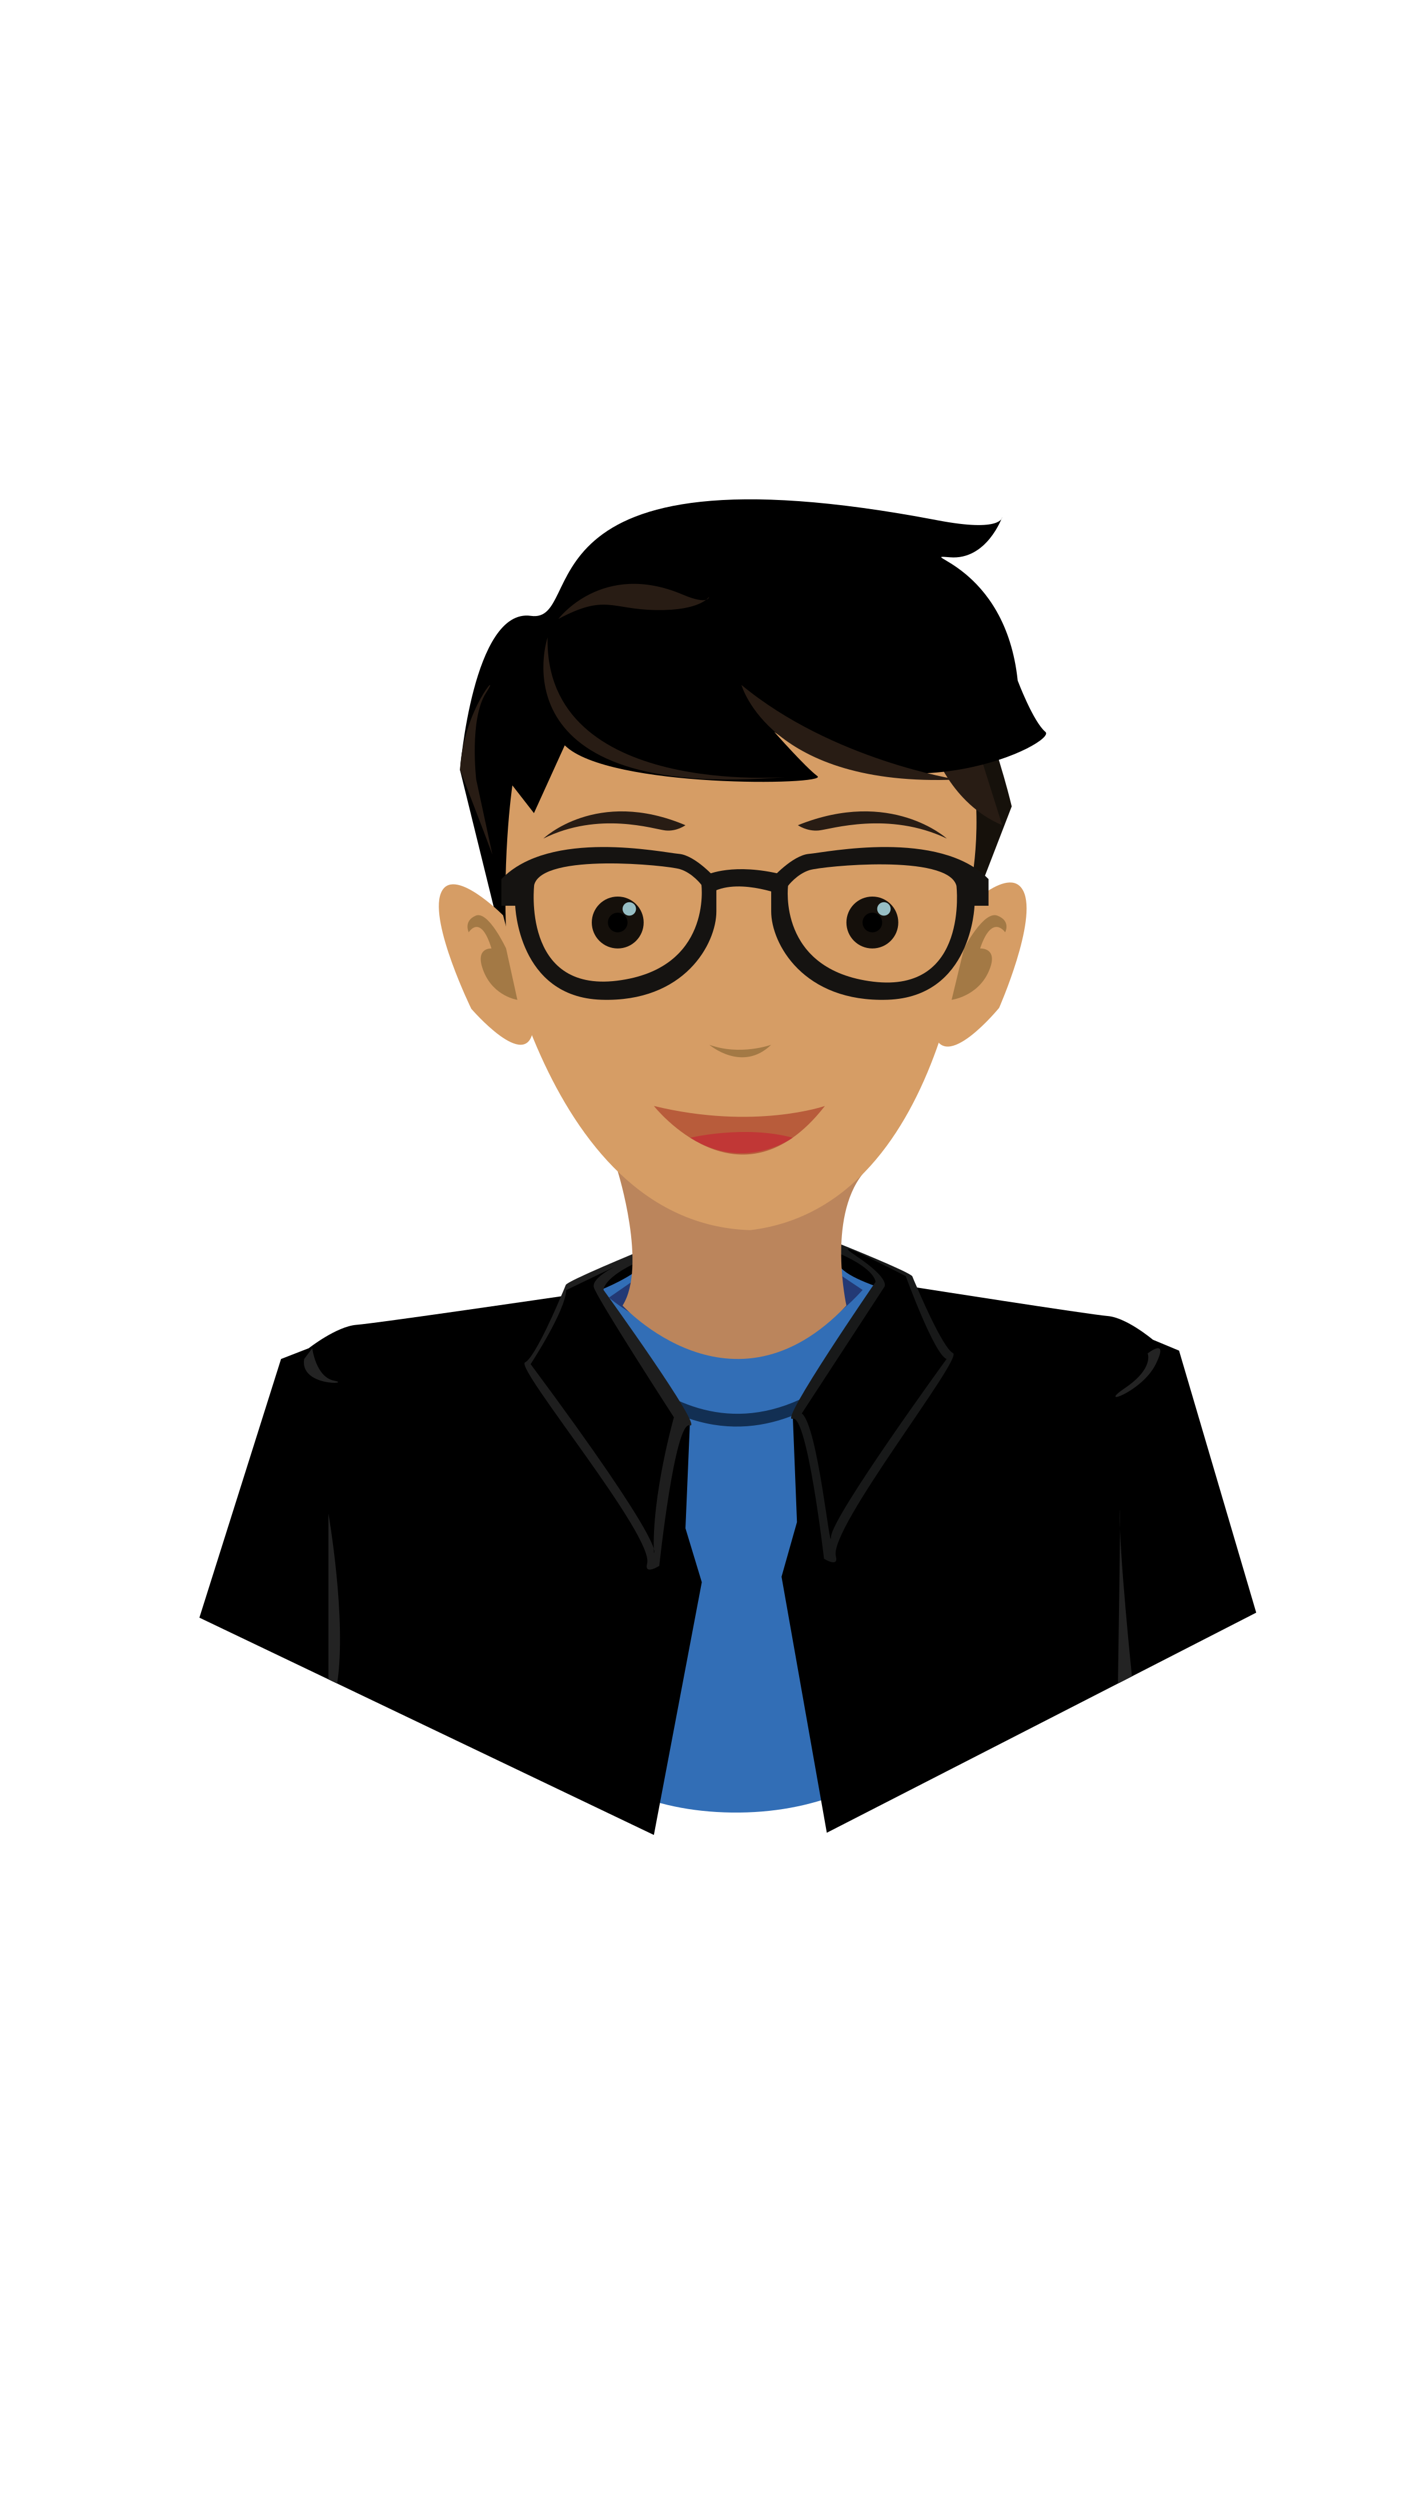 <?xml version="1.0" encoding="utf-8"?>
<!-- Generator: Adobe Illustrator 17.0.0, SVG Export Plug-In . SVG Version: 6.00 Build 0)  -->
<!DOCTYPE svg PUBLIC "-//W3C//DTD SVG 1.1//EN" "http://www.w3.org/Graphics/SVG/1.1/DTD/svg11.dtd">
<svg version="1.1" xmlns="http://www.w3.org/2000/svg" xmlns:xlink="http://www.w3.org/1999/xlink" x="0px" y="0px" width="300px"
	 height="525px" viewBox="0 0 200 350" enable-background="new 0 0 200 350" xml:space="preserve">
<g id="Layer_10">
	<path d="M81.87,180.201c0,0,23.582-19.258,43.941,0.884S63.961,212.04,81.87,180.201z"/>
	<path fill="#326EB6" d="M88.494,178.369c0,0-6.948,4.732-16.55,4.517s11.985,43.586,31.939,41.536
		c19.954-2.05,33.224-33.795,31.606-41.01c0,0-14.613-2.775-17.609-5.804C114.883,174.579,88.494,178.369,88.494,178.369z"/>
	<path fill="#233975" d="M88.391,179.518l-3.115,2.15c0,0,19.571,16.622,35.539-1.075l-2.882-1.931L88.391,179.518"/>
	<path fill="#326EB6" d="M85.042,183.641l-21.423,2.066c0,0-7.611,67.441,38.874,68.049s50.368-68.454,50.368-68.454l-28.524-2.633
		C124.337,182.67,84.545,188.258,85.042,183.641z"/>
	<path fill="#122F53" d="M82.883,185.799c0,0,18.002,27.296,41.858,0l1.07,0.305c0,0-19.774,29.363-43.887,1.852L82.883,185.799"/>
</g>
<g id="Layer_9">
	<path d="M78.572,181.483c0,0-25.831,3.777-28.636,3.992s-6.689,3.273-6.689,3.273l-3.884,1.51l-11.436,36.214l63.653,30.424
		l6.711-35.387l-2.288-7.552l0.611-14.408L78.572,181.483z"/>
	<path fill="#1E1E1E" d="M89.507,175.2c0,0-10.054,4.121-10.27,4.695s-0.665,1.588-0.665,1.588s-3.54,8.512-5.035,9.249
		s18.109,24.299,17.097,28.161c-0.445,1.696,1.702,0.33,1.702,0.33s2.169-20.362,4.279-19.674
		c2.11,0.688-12.089-18.959-12.089-18.959s-0.076-1.756,5.118-4.062S89.507,175.2,89.507,175.2"/>
	<path d="M128.089,180.201c0,0,24.405,3.825,27.056,4.044s6.32,3.315,6.32,3.315l3.67,1.53l10.805,36.68l-60.14,30.816
		l-6.341-35.842l2.162-7.649l-0.577-14.594L128.089,180.201z"/>
	<path fill="#181919" d="M117.689,174.173c0,0,9.878,3.956,10.096,4.526c0.217,0.57,0.668,1.576,0.668,1.576
		s3.556,8.451,5.026,9.163c1.47,0.712-17.443,24.583-16.411,28.427c0.453,1.688-1.661,0.358-1.661,0.358s-2.345-20.319-4.4-19.596
		s11.614-19.148,11.614-19.148s0.055-1.757-5.05-3.977S117.689,174.173,117.689,174.173"/>
	<path d="M74.318,190.977c0,0,4.89-7.444,4.98-10.357l7.218-3.484c0,0-3.675,1.676-3.351,3.065c0.324,1.39,11.22,18.22,11.22,18.22
		s-3.129,11.004-2.805,18.988C91.58,217.409,93.63,216.978,74.318,190.977z"/>
	<path d="M112.294,197.882l11.544-17.681c0,0,1.079-0.999-3.884-4.336c-4.963-3.337,6.905,2.797,6.905,2.797
		s3.992,10.984,5.718,11.596c0,0-16.075,22.081-16.183,24.886C116.286,217.949,114.559,199.608,112.294,197.882z"/>
	<path fill="#232323" d="M45.998,211.907c0,0,2.6,14.88,1.219,23.785l-1.219-0.583v-9.123V211.907z"/>
	<path fill="#232323" d="M158.533,234.689c0,0-1.844-17.927-1.683-22.781c0.162-4.855-0.275,23.785-0.275,23.785L158.533,234.689z"
		/>
	<path fill="#232323" d="M42.6,190.258l1.133-1.51c0,0,0.491,4.064,3.077,4.549S41.952,194.178,42.6,190.258z"/>
	<path fill="#232323" d="M160.735,189.48c0,0,0.922,2.074-3.18,4.849c-4.102,2.775,2.371,0.581,4.313-3.339
		C163.809,187.071,160.735,189.48,160.735,189.48z"/>
</g>
<g id="Layer_8">
	<path fill="#BB855C" d="M86.516,163.994c0,0,4.166,13.281,0.677,18.783c0,0,15.378,16.83,31.352,0c0,0-2.704-12.153,2.271-18.422
		C125.79,158.087,86.516,163.994,86.516,163.994"/>
</g>
<g id="Layer_4">
	<path fill="#16110B" d="M133.356,134.504l8.342-21.607c0,0-6.023-25.893-15.382-29.345s-3.941,11.22-3.941,11.22
		S139.505,115.386,133.356,134.504"/>
</g>
<g id="Layer_1">
	<g id="XMLID_1_">
		<g>
			<path fill="#D69D65" d="M102.537,82.127c42.459,0.025,33.423,41.915,33.423,41.915s-2.476,44.786-30.897,48.178
				c-29.759-0.916-36.369-48.178-36.369-48.178S60.622,82.102,102.537,82.127z"/>
		</g>
		<g>
		</g>
	</g>
</g>
<g id="Layer_2">
	<path fill="#281C14" d="M130.756,104.946c0,0,2.35,7.504,9.61,10.584l-4.008-12.734
		C136.358,102.796,126.619,93.396,130.756,104.946z"/>
	<path d="M71.135,135.034l-6.709-27.237c0,0,1.825-22.727,9.925-21.577c8.1,1.15-3.225-24.869,56.964-13.378
		c9.042,1.726,9.042-0.432,9.042-0.432s-2.137,6.042-7.316,5.61c-5.179-0.432,7.768,0.863,9.494,17.262c0,0,2.158,5.744,3.884,7.187
		c1.726,1.444-19.851,12.366-37.976,0c0,0,4.315,4.896,6.042,6.19c1.726,1.295-29.345,1.726-35.387-4.315l-4.315,9.494l-3.021-3.884
		C71.762,109.955,70.077,121.274,71.135,135.034z"/>
	<path fill="#281C14" d="M78.202,86.652c0,0,6.131-8.199,17.396-3.417c3.708,1.574,3.708,0.311,3.708,0.311
		s-1.119,1.967-7.435,1.864C85.554,85.305,84.829,83.131,78.202,86.652z"/>
	<path fill="#281C14" d="M76.691,89.241c0,0-7.829,23.081,33.63,19.524C110.321,108.765,76.26,111.681,76.691,89.241z"/>
	<path fill="#281C14" d="M64.426,107.797c0,0,3.291,8.455,4.542,11.867l-2.271-10.527c0,0-0.993-8.461,1.372-12.129
		C70.434,93.341,64.891,99.166,64.426,107.797z"/>
	<path fill="#281C14" d="M103.844,95.892c0,0,3.975,14.37,30.19,13.246C134.034,109.137,116.535,106.401,103.844,95.892z"/>
</g>
<g id="Layer_3">
	<g id="XMLID_2_">
		<g>
			<path fill="#D69D65" d="M70.462,128.145l4.217,15.97c-0.881,6.172-8.674-2.889-8.674-2.889s-5.853-11.987-4.276-16.128
				C63.301,120.925,70.462,128.145,70.462,128.145z"/>
		</g>
		<g>
		</g>
	</g>
	<g id="XMLID_3_">
		<g>
			<path fill="#D69D65" d="M134.111,128.274l-3.343,16.19c1.424,6.12,9.165-3.362,9.165-3.362s5.417-12.299,3.395-16.351
				C141.308,120.667,134.111,128.274,134.111,128.274z"/>
		</g>
		<g>
		</g>
	</g>
	<path fill="#A37945" d="M135.018,132.785c0,0,2.737-5.344,4.678-4.593c1.942,0.751,1.079,2.334,1.079,2.334
		s-1.825-2.746-3.502,2.258c0,0,2.732-0.174,1.175,3.278s-5.169,3.917-5.169,3.917L135.018,132.785"/>
	<path fill="#A37945" d="M70.881,132.785c0,0-2.487-5.344-4.252-4.593c-1.765,0.751-0.98,2.334-0.98,2.334s1.658-2.746,3.182,2.258
		c0,0-2.482-0.174-1.067,3.278s4.697,3.917,4.697,3.917L70.881,132.785"/>
</g>
<g id="Layer_6">
	<path fill="#A37945" d="M99.347,146.268c0,0,4.591,3.947,8.661,0C108.008,146.268,103.663,147.842,99.347,146.268z"/>
	<path fill="#B85C3B" d="M91.58,154.835c0,0,12.055,15.31,23.951,0C115.53,154.835,105.681,158.257,91.58,154.835z"/>
	<path fill="#C13736" d="M96.677,159.281c0,0,7.657-1.812,14.334,0C111.011,159.281,104.364,164.158,96.677,159.281z"/>
</g>
<g id="Layer_5">
	<path fill="#151311" d="M108.008,123.077c0,0,2.946-3.339,5.303-3.535c2.357-0.196,18.264-3.535,25.138,3.535v3.731h-1.964
		c0,0-0.379,12.765-12.169,13.158s-16.307-7.856-16.307-12.373C108.008,123.077,108.008,123.077,108.008,123.077z"/>
	<path fill="#151311" d="M100.333,123.077c0,0-2.914-3.339-5.246-3.535c-2.331-0.196-18.068-3.535-24.868,3.535v3.731h1.943
		c0,0,0.375,12.765,12.039,13.158s16.132-7.856,16.132-12.373C100.333,123.077,100.333,123.077,100.333,123.077z"/>
	<path fill="#151311" d="M99.087,122.441c0,0,3.645-1.705,10.519,0s0,2.884,0,2.884s-6.898-2.749-10.519,0
		S99.087,122.441,99.087,122.441z"/>
	<path fill="#D69D65" d="M74.818,123.882c0,0-1.768,15.054,11.587,13.419s11.833-13.419,11.833-13.419s-1.228-1.649-2.996-2.199
		C93.475,121.134,75.997,119.363,74.818,123.882z"/>
	<path fill="#D69D65" d="M133.956,124.012c0,0,1.78,15.054-11.667,13.419s-11.915-13.419-11.915-13.419s1.237-1.649,3.016-2.199
		C115.17,121.264,132.77,119.494,133.956,124.012z"/>
	<circle fill="#15100B" cx="86.516" cy="129.152" r="3.633"/>
	<circle fill="#97BEC4" cx="88.136" cy="127.249" r="0.943"/>
	<circle cx="86.516" cy="129.152" r="1.375"/>
	<circle fill="#15100B" cx="122.178" cy="129.152" r="3.633"/>
	<circle fill="#97BEC4" cx="123.798" cy="127.249" r="0.943"/>
	<circle cx="122.178" cy="129.152" r="1.375"/>
</g>
<g id="Layer_7">
	<path fill="#281C14" d="M76.103,117.399c0,0,7.439-7.135,19.9-1.869c0,0-1.212,0.898-2.791,0.736
		C91.634,116.104,83.876,113.515,76.103,117.399z"/>
	<path fill="#281C14" d="M132.606,117.399c0,0-7.797-7.135-20.856-1.869c0,0,1.271,0.898,2.925,0.736
		C116.329,116.104,124.459,113.515,132.606,117.399z"/>
</g>
</svg>
